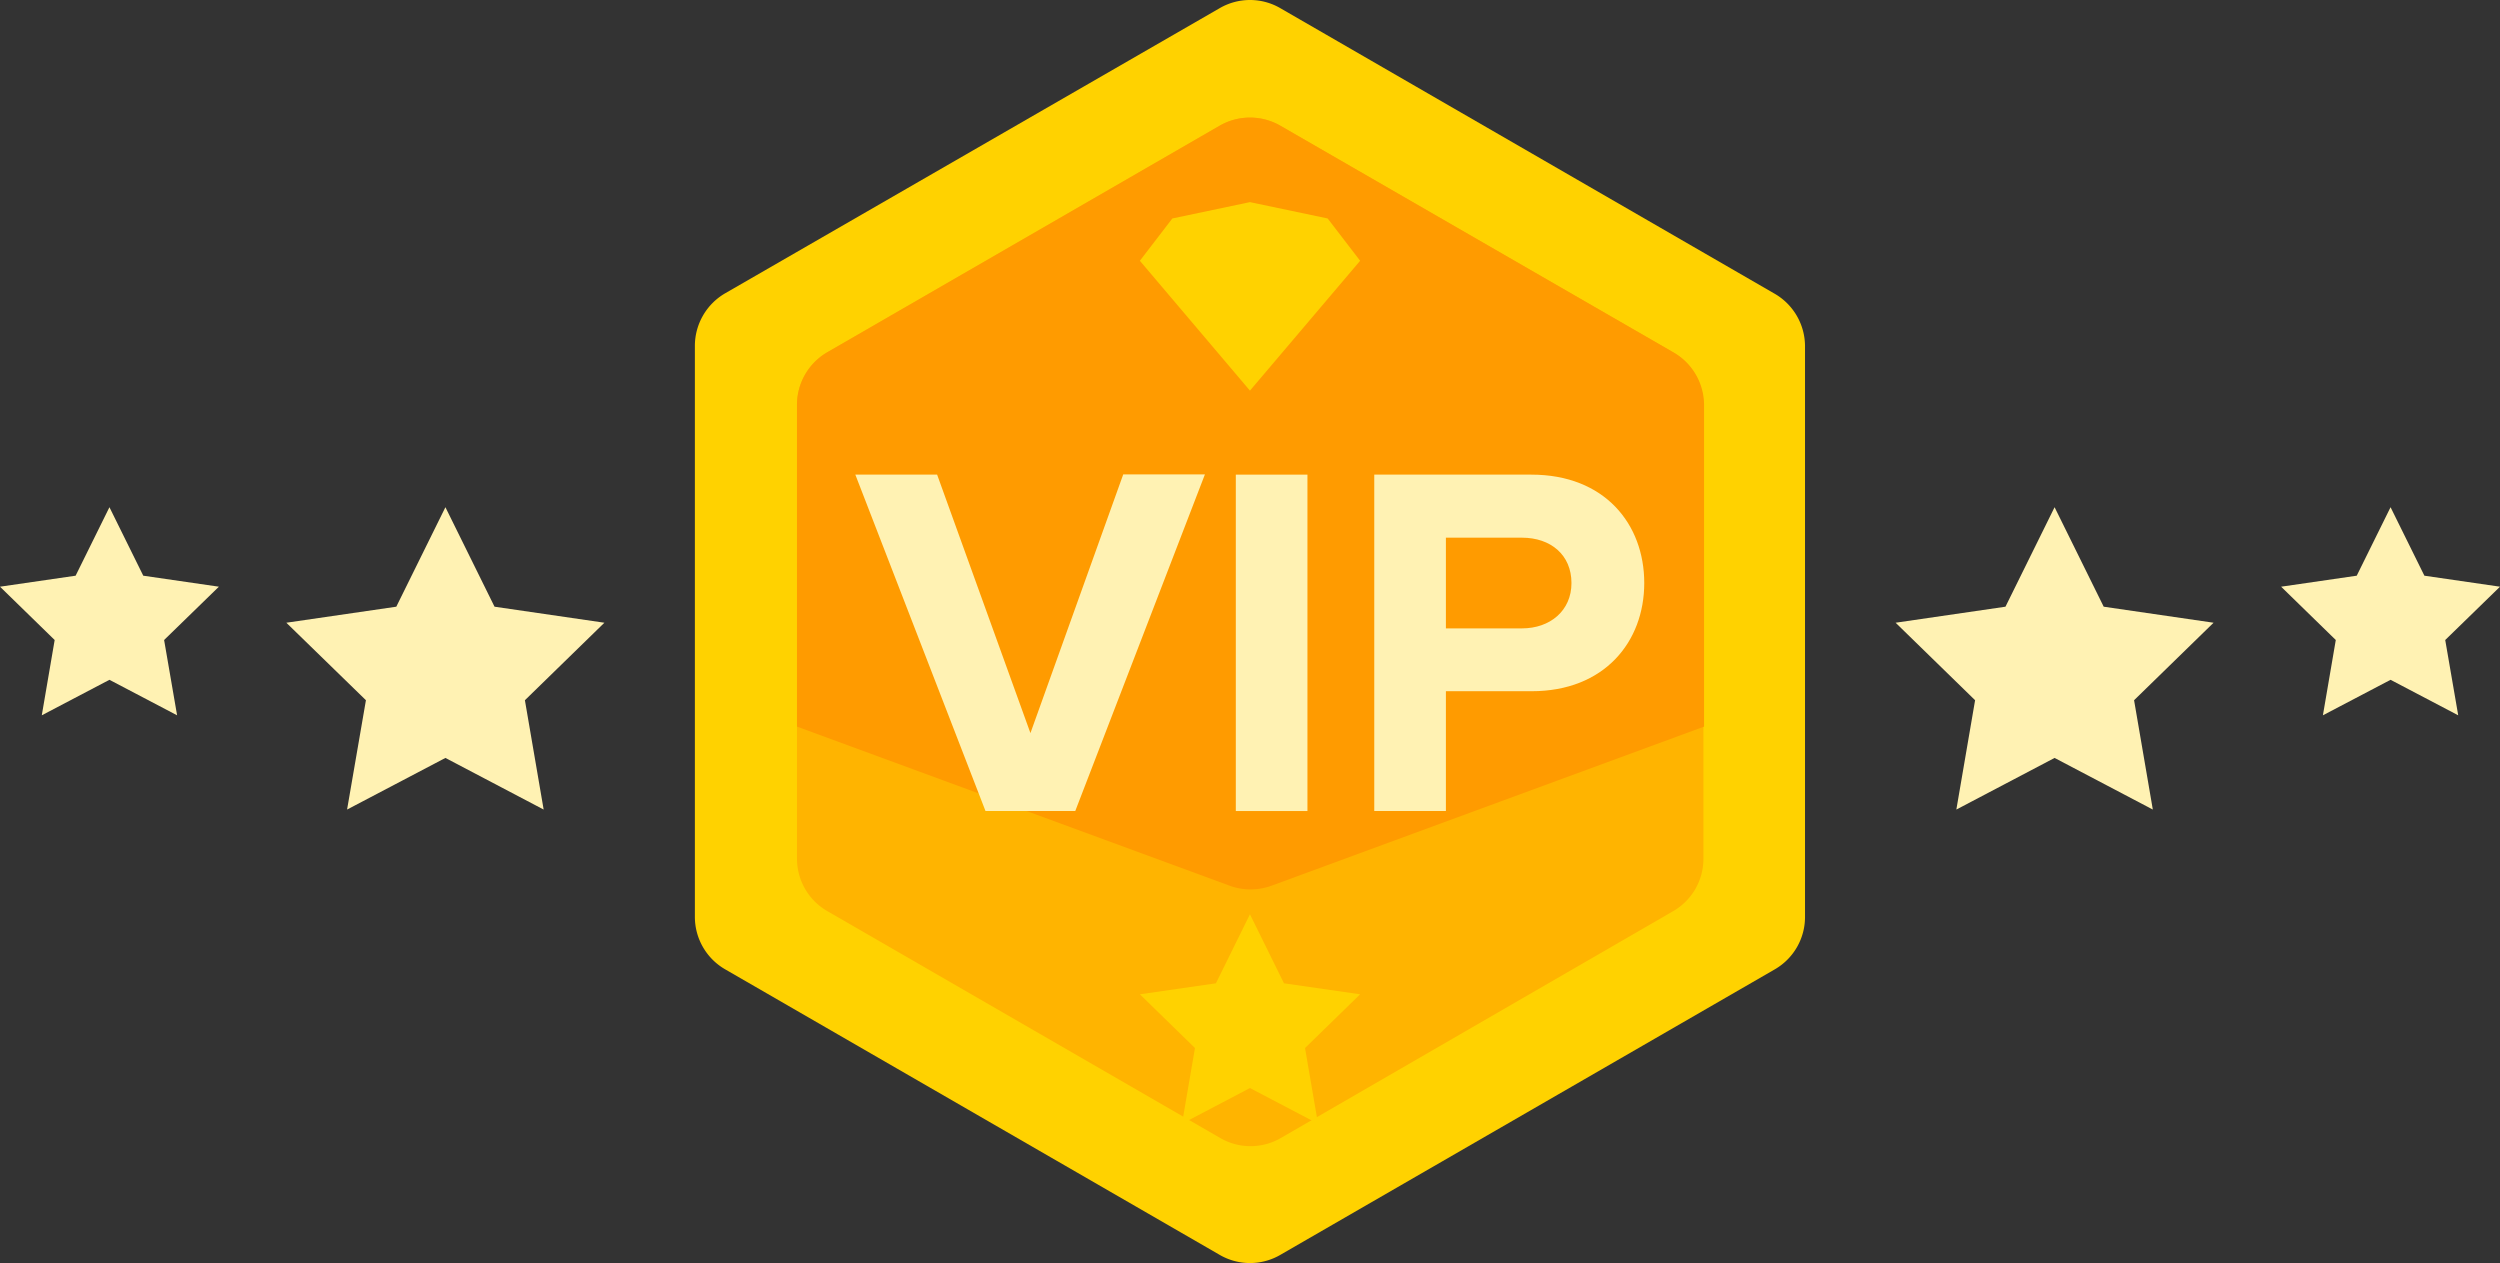 <svg xmlns="http://www.w3.org/2000/svg" viewBox="0 0 238.71 120.61"><rect x="0" y="0" width="238.71" height="120.61" fill="#333333" stroke="none"/><defs><style>.cls-1{fill:#ffd200;}.cls-2{fill:#ffb400;}.cls-3{fill:#ff9b00;}.cls-4{fill:#fff2b3;}</style></defs><g id="Layer_1" data-name="Layer 1"><path class="cls-1" d="M172.35,87.56V33.05a5.8,5.8,0,0,0-2.89-5L122.25.78a5.76,5.76,0,0,0-5.79,0L69.25,28a5.81,5.81,0,0,0-2.9,5V87.56a5.78,5.78,0,0,0,2.9,5l47.21,27.26a5.76,5.76,0,0,0,5.79,0l47.21-27.26A5.77,5.77,0,0,0,172.35,87.56Z"/><path class="cls-2" d="M162.65,82V38.64a5.8,5.8,0,0,0-2.89-5L122.25,12a5.81,5.81,0,0,0-5.79,0L79,33.63a5.81,5.81,0,0,0-2.9,5V82A5.78,5.78,0,0,0,79,87l37.51,21.66a5.76,5.76,0,0,0,5.79,0L159.76,87A5.77,5.77,0,0,0,162.65,82Z"/><path class="cls-3" d="M159.76,33.63,122.25,12a5.81,5.81,0,0,0-5.79,0L79,33.63a5.81,5.81,0,0,0-2.9,5V69.38l41.31,15.19a5.82,5.82,0,0,0,4,0l41.3-15.19V38.64A5.8,5.8,0,0,0,159.76,33.63Z"/><path class="cls-4" d="M94.1,77.44,81.67,45.32h7.81L98.39,70l8.86-24.7h7.8L102.67,77.44Z"/><path class="cls-4" d="M118,77.44V45.32h6.84V77.44Z"/><path class="cls-4" d="M131.22,77.44V45.32h15c7,0,10.78,4.72,10.78,10.35S153.18,66,146.25,66h-8.19V77.44Zm18.83-21.77c0-2.7-2-4.33-4.72-4.33h-7.27V60h7.27C148,60,150.05,58.32,150.05,55.67Z"/><polygon class="cls-1" points="119.35 87.3 122.6 93.89 129.87 94.94 124.61 100.07 125.85 107.3 119.35 103.89 112.86 107.3 114.1 100.07 108.84 94.94 116.1 93.89 119.35 87.3"/><polygon class="cls-4" points="196.18 48.43 200.87 57.93 211.36 59.46 203.77 66.86 205.56 77.3 196.18 72.37 186.8 77.3 188.59 66.86 181 59.46 191.49 57.93 196.18 48.43"/><polygon class="cls-4" points="228.26 48.43 231.49 54.97 238.71 56.02 233.48 61.11 234.72 68.3 228.26 64.91 221.8 68.3 223.03 61.11 217.81 56.02 225.03 54.97 228.26 48.43"/><polygon class="cls-4" points="42.53 48.43 37.84 57.93 27.34 59.46 34.94 66.86 33.14 77.3 42.53 72.37 51.91 77.3 50.12 66.86 57.71 59.46 47.22 57.93 42.53 48.43"/><polygon class="cls-4" points="10.45 48.43 7.22 54.97 0 56.02 5.22 61.11 3.99 68.3 10.45 64.91 16.91 68.3 15.67 61.11 20.9 56.02 13.68 54.97 10.45 48.43"/><polygon class="cls-1" points="129.87 24.9 126.77 20.86 119.35 19.3 111.94 20.86 108.84 24.9 119.35 37.3 129.87 24.9"/></g></svg>